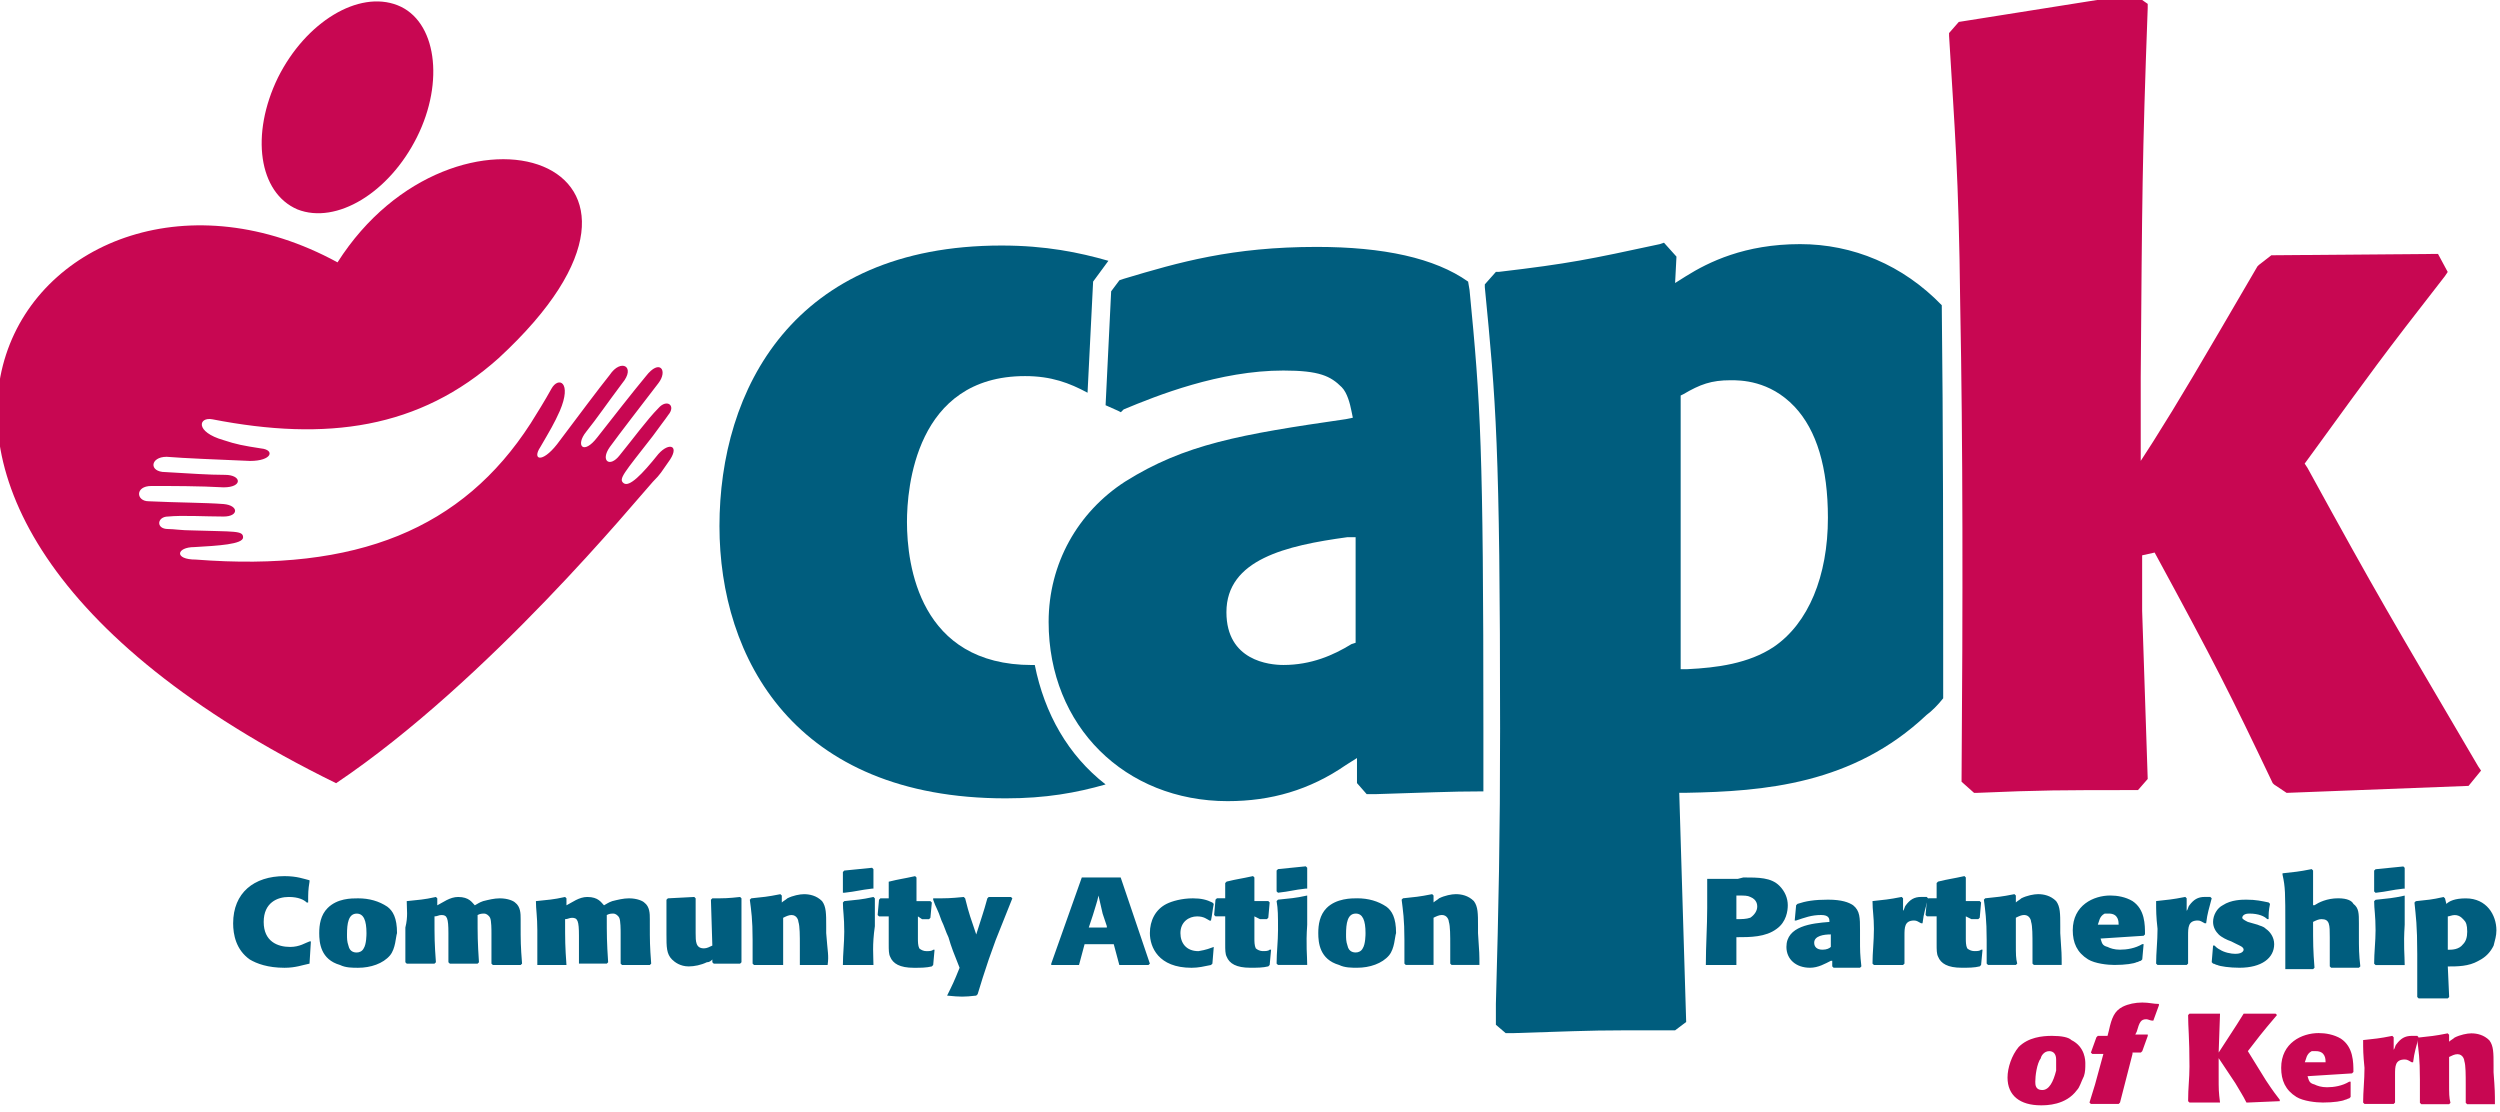 <svg width="98.121mm" height="43.628mm" version="1.1" viewBox="0 0 98.121 43.628" xmlns="http://www.w3.org/2000/svg">
	<defs>
		<clipPath id="j">
			<path transform="translate(-263.23,-42.396)" d="m245.23 36.868h44.375v19.936h-44.375z"/>
		</clipPath>
		<clipPath id="i">
			<path transform="translate(-269.25,-46.994)" d="m245.23 36.868h44.375v19.936h-44.375z"/>
		</clipPath>
		<clipPath id="h">
			<path transform="translate(-280.06,-42.689)" d="m245.23 36.868h44.375v19.936h-44.375z"/>
		</clipPath>
		<clipPath id="g">
			<path transform="translate(-254.87,-49)" d="m245.23 36.868h44.375v19.936h-44.375z"/>
		</clipPath>
		<clipPath id="f">
			<path transform="translate(-250.98,-39.485)" d="m245.23 36.868h44.375v19.936h-44.375z"/>
		</clipPath>
		<clipPath id="e">
			<path transform="translate(-267.61,-40.317)" d="m245.23 36.868h44.375v19.936h-44.375z"/>
		</clipPath>
		<clipPath id="d">
			<path transform="translate(-280.14,-40.317)" d="m245.23 36.868h44.375v19.936h-44.375z"/>
		</clipPath>
		<clipPath id="c">
			<path transform="translate(-287.84,-40.806)" d="m245.23 36.868h44.375v19.936h-44.375z"/>
		</clipPath>
		<clipPath id="b">
			<path transform="translate(-281.73,-37.797)" d="m245.23 36.868h44.375v19.936h-44.375z"/>
		</clipPath>
		<clipPath id="a">
			<path transform="translate(-289.46,-37.014)" d="m245.23 36.868h44.375v19.936h-44.375z"/>
		</clipPath>
	</defs>
	<g transform="translate(-116.95 -19.844)">
		<g transform="matrix(1.672 0 0 1.672 -430.42 -1138.4)">
			<path transform="matrix(1.333,0,0,-1.333,350.98,711.47)" d="m0 0c-3.718 0-5.039 2.471-5.039 4.794 0 2.398 1.296 4.941 4.966 4.941 0.782 0 1.369-0.122 1.883-0.269l-0.269-0.366-0.098-1.957c-0.318 0.171-0.636 0.293-1.101 0.293-1.932 0-2.079-1.981-2.079-2.568 0-0.759 0.22-2.52 2.202-2.52h0.049c0.171-0.856 0.587-1.59 1.247-2.103-0.514-0.147-1.052-0.245-1.761-0.245" clip-path="url(#j)" fill="#005d7e"/>
			<path transform="matrix(1.333,0,0,-1.333,359,705.34)" d="m0 0c-1.076-0.147-2.128-0.391-2.128-1.321 0-0.856 0.758-0.929 1.003-0.929 0.489 0 0.88 0.171 1.198 0.367l0.074 0.024v1.859zm-2.104-4.648c-1.81 0-3.155 1.321-3.155 3.156 0 1.027 0.514 1.932 1.345 2.47 1.052 0.661 2.03 0.832 3.89 1.101l0.122 0.025-0.025 0.122c-0.024 0.122-0.073 0.318-0.171 0.416-0.196 0.195-0.391 0.293-1.027 0.293-1.125 0-2.226-0.44-2.813-0.685l-0.049-0.049-0.049 0.025-0.22 0.098 0.098 2.006 0.146 0.195 0.074 0.025c0.978 0.293 1.908 0.562 3.4 0.562 1.174 0 2.079-0.195 2.666-0.611l0.025-0.147c0.195-2.006 0.244-2.764 0.244-7.754v-1.076c-0.611 0-1.052-0.025-1.908-0.049h-0.147l-0.171 0.195v0.441l-0.195-0.123c-0.636-0.44-1.321-0.636-2.08-0.636m8.855 7.412c-0.342 0-0.538-0.073-0.831-0.245l-0.049-0.024v-4.819h0.122c0.514 0.025 1.076 0.098 1.517 0.392 0.611 0.415 0.954 1.247 0.954 2.274 0 0.881-0.196 1.541-0.588 1.957-0.44 0.465-0.954 0.465-1.125 0.465m-4.134-11.35v0.367c0.049 1.761 0.074 2.935 0.074 4.843 0 5.015-0.074 5.773-0.269 7.779v0.049l0.195 0.22h0.049c1.248 0.147 1.59 0.22 2.838 0.489l0.073 0.025 0.22-0.245-0.024-0.465 0.195 0.123c0.392 0.244 1.028 0.562 2.006 0.562 0.93 0 1.81-0.367 2.495-1.076 0.025-2.128 0.025-4.403 0.025-6.922-0.098-0.123-0.196-0.221-0.294-0.294-1.296-1.223-2.862-1.345-4.232-1.37h-0.122l0.122-4.036-0.195-0.147h-0.881c-0.685 0-1.101-0.024-1.957-0.049h-0.146z" clip-path="url(#i)" fill="#005d7e"/>
			<path transform="matrix(1.333,0,0,-1.333,373.42,711.08)" d="m0 0v0.049c0.024 3.131 0.024 5.871-0.024 8.366-0.025 2.274-0.098 3.082-0.196 4.721v0.048l0.171 0.196 3.082 0.489 0.245-0.171v-0.073c-0.098-2.666-0.098-3.327-0.123-6.507v-1.468l0.221 0.343c0.464 0.734 0.807 1.321 1.834 3.082l0.025 0.025 0.22 0.171 2.935 0.024 0.171-0.318-0.049-0.073c-1.125-1.443-1.296-1.688-2.274-3.033l-0.196-0.269 0.049-0.074c1.247-2.275 1.443-2.593 3.008-5.259l0.049-0.073-0.22-0.269-3.204-0.123-0.22 0.147-0.025 0.025c-0.758 1.59-1.003 2.079-2.079 4.06l-0.22-0.049v-0.978l0.098-2.96-0.171-0.196h-0.049c-1.321 0-1.639 0-2.789-0.049h-0.049zm-27.201 11.35c-0.489-0.979-1.418-1.541-2.103-1.272-0.685 0.293-0.832 1.321-0.343 2.324 0.489 0.978 1.419 1.541 2.104 1.272s0.832-1.346 0.342-2.324" clip-path="url(#h)" fill="#c80752"/>
			<path transform="matrix(1.333,0,0,-1.333,339.83,702.67)" d="m0 0c0.122 0.196 0.245 0.391 0.367 0.612 0.122 0.22 0.367 0.122 0.147-0.392-0.098-0.22-0.172-0.342-0.343-0.636-0.147-0.22 0.025-0.293 0.294 0.049 0.367 0.489 0.734 0.979 0.929 1.223 0.196 0.294 0.465 0.147 0.22-0.147-0.293-0.391-0.44-0.611-0.636-0.856-0.195-0.244-0.048-0.416 0.196-0.098 0.269 0.343 0.612 0.783 0.856 1.077 0.245 0.318 0.392 0.098 0.22-0.123-0.318-0.415-0.66-0.856-0.856-1.125-0.171-0.244 0-0.367 0.172-0.147 0.22 0.269 0.489 0.636 0.684 0.832 0.147 0.171 0.318 0.049 0.172-0.122-0.049-0.074-0.147-0.196-0.269-0.367-0.514-0.661-0.612-0.758-0.514-0.832 0.098-0.073 0.318 0.147 0.611 0.514 0.196 0.22 0.392 0.147 0.172-0.147-0.123-0.171-0.123-0.196-0.269-0.342-0.27-0.294-2.887-3.498-5.578-5.308-10.371 5.087-5.136 11.986 0.025 9.172 2.055 3.229 6.653 1.835 2.837-1.687-1.394-1.248-3.033-1.468-5.039-1.077-0.244 0.049-0.318-0.22 0.196-0.367 0.22-0.073 0.343-0.097 0.661-0.146 0.244-0.025 0.195-0.22-0.196-0.22-0.563 0.024-1.174 0.048-1.468 0.073-0.293 0-0.318-0.269-0.024-0.269 0.44-0.025 0.758-0.049 1.052-0.049 0.293 0 0.318-0.22-0.025-0.22-0.416 0.024-0.929 0.024-1.272 0.024-0.293 0-0.269-0.269-0.049-0.269 0.489-0.024 1.003-0.024 1.321-0.049 0.269-0.024 0.269-0.22 0-0.22-0.318 0-0.734 0.025-0.978 0-0.196 0-0.22-0.22 0-0.22 0.098 0 0.244-0.024 0.416-0.024 0.758-0.025 0.905 0 0.905-0.123 0-0.122-0.441-0.147-0.857-0.171-0.318 0-0.366-0.22 0.025-0.22 2.837-0.22 4.696 0.538 5.895 2.397" clip-path="url(#g)" fill="#c80752"/>
			<g fill="#005d7e">
				<path transform="matrix(1.333,0,0,-1.333,334.64,715.35)" d="m0 0c-0.122-0.024-0.245-0.073-0.44-0.073-0.294 0-0.49 0.073-0.612 0.146-0.244 0.172-0.293 0.441-0.293 0.636 0 0.539 0.367 0.832 0.905 0.832 0.22 0 0.342-0.049 0.44-0.073v-0.025c-0.024-0.147-0.024-0.195-0.024-0.367h-0.025c-0.049 0.049-0.147 0.098-0.318 0.098-0.196 0-0.44-0.098-0.44-0.44 0-0.343 0.244-0.44 0.465-0.44 0.171 0 0.269 0.073 0.342 0.097h0.024zm0.832 0.881c-0.147 0-0.172-0.172-0.172-0.367 0-0.074 0-0.123 0.025-0.196 0.024-0.122 0.122-0.122 0.147-0.122 0.049 0 0.098 0.024 0.122 0.073 0.049 0.073 0.049 0.245 0.049 0.269 0 0.22-0.049 0.343-0.171 0.343m0.587-0.734c-0.123-0.147-0.343-0.22-0.563-0.22-0.098 0-0.22 0-0.318 0.049-0.342 0.097-0.367 0.391-0.367 0.562 0 0.147 0.025 0.318 0.147 0.44 0.171 0.172 0.416 0.172 0.538 0.172 0.196 0 0.367-0.049 0.514-0.147 0.098-0.073 0.171-0.196 0.171-0.465-0.024-0.073-0.024-0.269-0.122-0.391m0.293 0.954c0.22 0.024 0.294 0.024 0.514 0.073l0.024-0.024v-0.123c0.098 0.049 0.221 0.147 0.367 0.147 0.196 0 0.245-0.098 0.294-0.147 0.049 0.025 0.073 0.049 0.147 0.074 0.097 0.024 0.195 0.049 0.293 0.049 0.147 0 0.245-0.049 0.269-0.074 0.098-0.073 0.098-0.195 0.098-0.293v-0.074c0-0.318 0-0.391 0.025-0.709l-0.025-0.024h-0.489l-0.025 0.024v0.538c0 0.049 0 0.22-0.024 0.269-0.025 0.049-0.073 0.074-0.098 0.074-0.049 0-0.073 0-0.122-0.025 0-0.367 0-0.465 0.024-0.832l-0.024-0.024h-0.489l-0.025 0.024v0.514c0 0.269-0.024 0.318-0.122 0.318-0.049 0-0.074-0.024-0.123-0.024 0-0.392 0-0.465 0.025-0.808l-0.025-0.024h-0.489l-0.024 0.024v0.612c0.049 0.196 0.024 0.318 0.024 0.465m2.275 0c0.22 0.024 0.294 0.024 0.514 0.073l0.024-0.024v-0.123c0.098 0.049 0.22 0.147 0.367 0.147 0.196 0 0.245-0.098 0.294-0.147 0.049 0.025 0.073 0.049 0.146 0.074 0.098 0.024 0.196 0.049 0.294 0.049 0.147 0 0.245-0.049 0.269-0.074 0.098-0.073 0.098-0.195 0.098-0.293v-0.074c0-0.318 0-0.391 0.024-0.709l-0.024-0.024h-0.489l-0.025 0.024v0.538c0 0.049 0 0.22-0.024 0.269-0.025 0.049-0.074 0.074-0.098 0.074-0.049 0-0.073 0-0.122-0.025 0-0.367 0-0.465 0.024-0.832l-0.024-0.024h-0.49v0.489c0 0.269-0.024 0.318-0.122 0.318-0.049 0-0.073-0.024-0.122-0.024 0-0.392 0-0.465 0.024-0.807h-0.513v0.611c0 0.245-0.025 0.367-0.025 0.514m3.107-1.028c-0.025-0.024-0.049-0.049-0.098-0.049-0.098-0.048-0.22-0.073-0.318-0.073-0.147 0-0.245 0.073-0.294 0.122-0.098 0.098-0.098 0.221-0.098 0.441v0.611l0.025 0.025 0.465 0.024 0.024-0.024v-0.612c0-0.147 0-0.269 0.147-0.269 0.049 0 0.098 0.025 0.147 0.049l-0.025 0.807 0.025 0.025c0.22 0 0.269 0 0.489 0.024l0.024-0.024v-1.126l-0.024-0.024h-0.465l-0.024 0.024zm2.03-0.097h-0.489v0.342c0 0.171 0 0.342-0.025 0.416 0 0.024-0.024 0.122-0.122 0.122-0.049 0-0.098-0.024-0.147-0.049v-0.831h-0.513l-0.025 0.024v0.416c0 0.367-0.024 0.514-0.049 0.709l0.025 0.025c0.22 0.024 0.269 0.024 0.513 0.073l0.025-0.024v-0.123c0.024 0.025 0.073 0.049 0.098 0.074 0.097 0.049 0.22 0.073 0.293 0.073 0.098 0 0.22-0.024 0.318-0.122 0.073-0.098 0.073-0.22 0.073-0.441v-0.122c0.025-0.342 0.049-0.391 0.025-0.562m0.783 1.345c-0.22-0.025-0.269-0.049-0.49-0.073h-0.024v0.366l0.024 0.025 0.49 0.049 0.024-0.025v-0.342zm0.024-1.345h-0.538c0 0.195 0.024 0.391 0.024 0.587 0 0.269-0.024 0.367-0.024 0.513l0.024 0.025c0.221 0.024 0.294 0.024 0.514 0.073l0.025-0.024v-0.49c-0.049-0.342-0.025-0.513-0.025-0.684m0.783 0.856v-0.392c0-0.049 0-0.122 0.024-0.171 0.025-0.024 0.074-0.049 0.123-0.049s0.098 0 0.122 0.025h0.024l-0.024-0.269-0.024-0.025c-0.098-0.024-0.196-0.024-0.318-0.024-0.245 0-0.367 0.073-0.416 0.195-0.025 0.049-0.025 0.123-0.025 0.22v0.49h-0.171l-0.024 0.024 0.024 0.269 0.024 0.025h0.147v0.293c0.196 0.049 0.245 0.049 0.465 0.098l0.024-0.024v-0.416h0.245l0.025-0.025-0.025-0.269-0.024-0.024h-0.123zm0.514-1.395c0.097 0.196 0.122 0.245 0.22 0.49-0.098 0.244-0.147 0.367-0.196 0.538-0.049 0.098-0.073 0.195-0.122 0.293-0.074 0.22-0.098 0.22-0.147 0.367v0.025c0.245 0 0.294 0 0.538 0.024l0.025-0.024c0.073-0.294 0.097-0.343 0.195-0.636 0.098 0.318 0.123 0.367 0.196 0.636l0.024 0.024h0.392l0.024-0.024-0.293-0.734-0.123-0.343c-0.097-0.293-0.122-0.367-0.195-0.611l-0.025-0.025c-0.22-0.024-0.269-0.024-0.513 0m2.813 1.223-0.074 0.221-0.073 0.318c-0.025-0.123-0.049-0.172-0.098-0.343l-0.073-0.22h0.318zm-0.392-0.318-0.098-0.366h-0.489v0.024l0.538 1.517h0.685l0.514-1.517-0.025-0.024h-0.513l-0.098 0.366zm2.275-0.048-0.024-0.294-0.025-0.024c-0.122-0.025-0.22-0.049-0.342-0.049-0.587 0-0.734 0.367-0.734 0.611 0 0.22 0.098 0.416 0.293 0.514 0.098 0.049 0.27 0.098 0.465 0.098 0.147 0 0.245-0.025 0.343-0.074l0.024-0.024c-0.024-0.122-0.024-0.171-0.049-0.294h-0.024c-0.049 0.025-0.098 0.074-0.22 0.074-0.147 0-0.294-0.098-0.294-0.294 0-0.171 0.098-0.318 0.318-0.318 0.147 0.025 0.196 0.049 0.269 0.074" clip-path="url(#f)"/>
				<path transform="matrix(1.333,0,0,-1.333,356.82,714.24)" d="m0 0v-0.391c0-0.049 0-0.123 0.024-0.172 0.025-0.024 0.074-0.049 0.123-0.049s0.098 0 0.122 0.025h0.025l-0.025-0.269-0.024-0.025c-0.098-0.024-0.196-0.024-0.318-0.024-0.245 0-0.367 0.073-0.416 0.196-0.025 0.049-0.025 0.122-0.025 0.22v0.489h-0.171l-0.024 0.024 0.024 0.27 0.025 0.024h0.146v0.269l0.025 0.025c0.195 0.048 0.244 0.048 0.465 0.097l0.024-0.024v-0.416h0.245l0.024-0.024-0.024-0.269-0.025-0.025h-0.122zm0.905 0.489c-0.22-0.024-0.269-0.049-0.489-0.073l-0.025 0.024v0.367l0.025 0.025 0.489 0.049 0.025-0.025v-0.367zm0.025-1.345h-0.514l-0.025 0.024c0 0.196 0.025 0.392 0.025 0.587 0 0.269 0 0.367-0.025 0.514l0.025 0.025c0.22 0.024 0.293 0.024 0.514 0.073v-0.514c-0.025-0.367 0-0.538 0-0.709m0.856 0.905c-0.147 0-0.172-0.171-0.172-0.367 0-0.073 0-0.122 0.025-0.196 0.024-0.122 0.122-0.122 0.147-0.122 0.049 0 0.098 0.024 0.122 0.073 0.049 0.074 0.049 0.245 0.049 0.269 0 0.221-0.049 0.343-0.171 0.343m0.587-0.734c-0.123-0.147-0.343-0.22-0.563-0.22-0.098 0-0.22 0-0.318 0.049-0.342 0.098-0.367 0.391-0.367 0.562 0 0.147 0.025 0.318 0.147 0.441 0.171 0.171 0.44 0.171 0.538 0.171 0.196 0 0.367-0.049 0.514-0.147 0.098-0.073 0.171-0.195 0.171-0.465-0.024-0.073-0.024-0.269-0.122-0.391m1.59-0.171h-0.49l-0.024 0.024v0.318c0 0.172 0 0.343-0.024 0.416 0 0.025-0.025 0.122-0.123 0.122-0.049 0-0.098-0.024-0.147-0.048v-0.832h-0.489l-0.024 0.024v0.416c0 0.367-0.025 0.514-0.049 0.71l0.024 0.024c0.22 0.024 0.269 0.024 0.514 0.073l0.024-0.024v-0.122c0.025 0.024 0.074 0.049 0.098 0.073 0.098 0.049 0.22 0.073 0.294 0.073 0.098 0 0.22-0.024 0.318-0.122 0.073-0.098 0.073-0.22 0.073-0.44v-0.123c0.025-0.342 0.025-0.391 0.025-0.562m4.525 0.807c0.098 0 0.171 0 0.245 0.025 0.073 0.048 0.122 0.122 0.122 0.195 0 0.025 0 0.123-0.122 0.171-0.049 0.025-0.098 0.025-0.245 0.025zm0.122 0.734c0.269 0 0.49 0 0.636-0.147 0.098-0.098 0.147-0.22 0.147-0.342 0-0.098-0.024-0.294-0.196-0.416-0.195-0.147-0.464-0.147-0.709-0.147v-0.489h-0.538c0 0.342 0.024 0.685 0.024 1.003v0.513h0.538zm1.541-1.003c-0.122 0-0.293-0.024-0.293-0.147 0-0.073 0.049-0.122 0.147-0.122 0.073 0 0.122 0.024 0.146 0.049zm0-0.465c-0.098-0.049-0.22-0.122-0.367-0.122-0.244 0-0.415 0.147-0.415 0.367 0 0.367 0.44 0.416 0.758 0.44 0 0.049 0 0.122-0.147 0.122-0.171 0-0.293-0.048-0.44-0.097h-0.025l0.025 0.269 0.024 0.024c0.147 0.049 0.294 0.074 0.538 0.074 0.245 0 0.367-0.049 0.441-0.098 0.122-0.098 0.122-0.22 0.122-0.441v-0.146c0-0.221 0-0.269 0.024-0.49l-0.024-0.024h-0.465l-0.024 0.024v0.098zm0.734 1.052c0.22 0.025 0.269 0.025 0.514 0.073l0.024-0.024v-0.22c0.025 0.024 0.025 0.073 0.049 0.098 0.074 0.098 0.147 0.146 0.269 0.146h0.098l0.025-0.024c-0.049-0.196-0.074-0.245-0.098-0.44h-0.025c-0.049 0.024-0.073 0.049-0.122 0.049-0.171 0-0.171-0.123-0.171-0.269v-0.49l-0.025-0.024h-0.513l-0.025 0.024c0 0.196 0.025 0.392 0.025 0.612s-0.025 0.318-0.025 0.489" clip-path="url(#e)"/>
				<path transform="matrix(1.333,0,0,-1.333,373.52,714.24)" d="m0 0v-0.391c0-0.049 0-0.123 0.024-0.172 0.025-0.024 0.074-0.049 0.123-0.049s0.098 0 0.122 0.025h0.025l-0.025-0.269-0.024-0.025c-0.098-0.024-0.196-0.024-0.318-0.024-0.245 0-0.367 0.073-0.416 0.196-0.025 0.049-0.025 0.122-0.025 0.22v0.489h-0.171l-0.024 0.024 0.024 0.27 0.025 0.024h0.146v0.269l0.025 0.025c0.195 0.048 0.244 0.048 0.465 0.097l0.024-0.024v-0.416h0.245l0.024-0.024-0.024-0.269-0.025-0.025h-0.122zm1.688-0.856h-0.489l-0.025 0.024v0.318c0 0.172 0 0.343-0.024 0.416 0 0.025-0.025 0.122-0.123 0.122-0.049 0-0.097-0.024-0.146-0.048v-0.441c0-0.22 0-0.269 0.024-0.367l-0.024-0.024h-0.49l-0.024 0.024v0.416c0 0.367-0.025 0.514-0.049 0.71l0.024 0.024c0.221 0.024 0.27 0.024 0.514 0.073l0.025-0.024v-0.122c0.024 0.024 0.073 0.049 0.097 0.073 0.098 0.049 0.221 0.073 0.294 0.073 0.098 0 0.22-0.024 0.318-0.122 0.073-0.098 0.073-0.22 0.073-0.44v-0.123c0.025-0.342 0.025-0.391 0.025-0.562m1.003 0.709c0 0.049 0 0.196-0.172 0.196h-0.073c-0.098-0.049-0.098-0.147-0.122-0.196zm-0.318-0.244c0.024-0.074 0.024-0.123 0.122-0.147 0.049-0.025 0.122-0.049 0.22-0.049 0.122 0 0.269 0.024 0.392 0.098h0.024l-0.024-0.269-0.025-0.025c-0.024 0-0.049-0.024-0.073-0.024-0.049-0.025-0.196-0.049-0.392-0.049-0.122 0-0.342 0.024-0.464 0.098-0.196 0.122-0.27 0.293-0.27 0.513 0 0.441 0.367 0.612 0.661 0.612 0.122 0 0.269-0.025 0.391-0.098 0.22-0.147 0.22-0.416 0.22-0.587l-0.024-0.024zm0.978 0.66c0.22 0.025 0.269 0.025 0.514 0.073l0.024-0.024v-0.22c0.025 0.024 0.025 0.073 0.049 0.098 0.074 0.098 0.147 0.146 0.269 0.146h0.098l0.025-0.024c-0.049-0.196-0.074-0.245-0.098-0.44h-0.025c-0.049 0.024-0.073 0.049-0.122 0.049-0.171 0-0.171-0.123-0.171-0.269v-0.49l-0.025-0.024h-0.513l-0.025 0.024c0 0.196 0.025 0.392 0.025 0.612-0.025 0.22-0.025 0.318-0.025 0.489m1.786-0.416c0.049-0.024 0.098-0.024 0.147-0.073 0.073-0.049 0.146-0.147 0.146-0.269 0-0.245-0.22-0.416-0.611-0.416-0.171 0-0.343 0.024-0.392 0.049-0.024 0-0.048 0.024-0.073 0.024l-0.024 0.025 0.024 0.293h0.025c0.024-0.024 0.048-0.049 0.097-0.073 0.074-0.049 0.196-0.073 0.269-0.073 0.147 0 0.147 0.073 0.147 0.073 0 0.049-0.073 0.073-0.122 0.098l-0.098 0.049c-0.073 0.024-0.171 0.073-0.22 0.122s-0.098 0.122-0.098 0.22c0 0.122 0.073 0.245 0.171 0.294 0.147 0.098 0.343 0.098 0.416 0.098 0.171 0 0.269-0.025 0.391-0.049l0.025-0.025c-0.025-0.122-0.025-0.171-0.025-0.269h-0.024c-0.049 0.049-0.147 0.098-0.318 0.098-0.122 0-0.122-0.073-0.122-0.073 0-0.025 0.049-0.049 0.098-0.074zm1.003 0.343c0.073 0.049 0.22 0.122 0.416 0.122 0.171 0 0.244-0.049 0.269-0.098 0.097-0.073 0.097-0.171 0.097-0.342v-0.172c0-0.293 0-0.366 0.025-0.587l-0.025-0.024h-0.489l-0.024 0.024v0.514c0 0.22 0 0.318-0.147 0.318-0.049 0-0.098-0.024-0.147-0.049 0-0.391 0-0.489 0.025-0.807l-0.025-0.025h-0.489v0.759c0 0.587 0 0.685-0.049 0.905v0.024c0.22 0.025 0.269 0.025 0.514 0.074l0.024-0.025v-0.611z" clip-path="url(#d)"/>
				<path transform="matrix(1.333,0,0,-1.333,383.79,713.59)" d="m0 0c-0.22-0.024-0.269-0.049-0.489-0.073l-0.025 0.024v0.367l0.025 0.024 0.489 0.049 0.024-0.024v-0.367zm0.024-1.345h-0.513l-0.025 0.024c0 0.196 0.025 0.391 0.025 0.587 0 0.269-0.025 0.367-0.025 0.514l0.025 0.024c0.22 0.025 0.293 0.025 0.513 0.074v-0.514c-0.024-0.367 0-0.538 0-0.709m0.759 0.269c0.073 0 0.195 0 0.269 0.098 0.049 0.048 0.073 0.122 0.073 0.22 0 0.122-0.024 0.171-0.049 0.195-0.024 0.025-0.073 0.098-0.171 0.098-0.049 0-0.098-0.024-0.122-0.024zm-0.025 0.807c0.049 0.049 0.147 0.098 0.343 0.098 0.367 0 0.538-0.294 0.538-0.563 0-0.098-0.025-0.171-0.049-0.269-0.049-0.098-0.122-0.196-0.269-0.269-0.171-0.098-0.367-0.098-0.538-0.098l0.024-0.538-0.024-0.024h-0.514l-0.024 0.024v0.758c0 0.514-0.025 0.661-0.049 0.905l0.024 0.025c0.22 0.024 0.269 0.024 0.489 0.073l0.025-0.024z" clip-path="url(#c)"/>
			</g>
			<path transform="matrix(1.333,0,0,-1.333,375.64,717.6)" d="m0 0c0 0.098-0.049 0.147-0.122 0.147-0.098 0-0.147-0.098-0.147-0.123-0.073-0.097-0.098-0.318-0.098-0.415 0-0.049 0-0.147 0.122-0.147 0.123 0 0.196 0.147 0.245 0.342v0.196m0.367-0.538c-0.196-0.269-0.538-0.269-0.636-0.269-0.367 0-0.587 0.171-0.587 0.489 0 0.171 0.073 0.391 0.196 0.538 0.171 0.171 0.415 0.196 0.587 0.196 0.171 0 0.293-0.025 0.342-0.074 0.245-0.122 0.245-0.366 0.245-0.415 0-0.074 0-0.147-0.025-0.221-0.049-0.097-0.073-0.195-0.122-0.244m0.978 0.636c-0.098-0.392-0.122-0.465-0.22-0.856l-0.024-0.025h-0.489l-0.025 0.025 0.098 0.318 0.147 0.538h-0.196l-0.024 0.024 0.097 0.269 0.025 0.025h0.171l0.025 0.098c0.048 0.22 0.097 0.342 0.244 0.416 0.098 0.048 0.22 0.073 0.343 0.073 0.122 0 0.195-0.025 0.293-0.025v-0.024l-0.098-0.269h-0.024c-0.025 0-0.074 0.024-0.098 0.024-0.098 0-0.122-0.049-0.171-0.22l-0.025-0.049h0.22v-0.024l-0.097-0.269-0.025-0.025h-0.147zm1.517-0.074v-0.318c0-0.244 0-0.269 0.024-0.464h-0.538l-0.024 0.024c0 0.245 0.024 0.392 0.024 0.612 0 0.513-0.024 0.685-0.024 0.905l0.024 0.024h0.538l-0.024-0.685 0.318 0.49 0.122 0.195h0.563l0.024-0.024c-0.293-0.343-0.342-0.416-0.513-0.636l0.318-0.514c0.146-0.22 0.171-0.245 0.244-0.342v-0.025l-0.562-0.024h-0.025c-0.073 0.146-0.098 0.171-0.196 0.342zm1.883-0.073c0 0.049 0 0.196-0.171 0.196h-0.073c-0.098-0.049-0.098-0.147-0.122-0.196zm-0.318-0.245c0.025-0.073 0.025-0.122 0.123-0.146 0.049-0.025 0.122-0.049 0.22-0.049 0.122 0 0.269 0.024 0.391 0.098h0.025v-0.269l-0.025-0.025c-0.024 0-0.049-0.024-0.073-0.024-0.049-0.025-0.196-0.049-0.391-0.049-0.123 0-0.343 0.024-0.465 0.098-0.196 0.122-0.269 0.293-0.269 0.513 0 0.441 0.367 0.612 0.66 0.612 0.122 0 0.269-0.025 0.391-0.098 0.221-0.147 0.221-0.416 0.221-0.587l-0.025-0.025zm0.979 0.636c0.22 0.025 0.269 0.025 0.514 0.074l0.024-0.025v-0.22c0.024 0.025 0.024 0.074 0.049 0.098 0.073 0.098 0.147 0.147 0.269 0.147h0.098l0.024-0.025c-0.049-0.195-0.073-0.244-0.098-0.44h-0.024c-0.049 0.025-0.073 0.049-0.122 0.049-0.172 0-0.172-0.122-0.172-0.269v-0.489l-0.024-0.025h-0.514l-0.024 0.025c0 0.195 0.024 0.391 0.024 0.611-0.024 0.245-0.024 0.318-0.024 0.489" clip-path="url(#b)" fill="#c80752"/>
			<path transform="matrix(1.333,0,0,-1.333,385.94,718.65)" d="m0 0h-0.489l-0.025 0.024v0.318c0 0.172 0 0.343-0.024 0.416 0 0.025-0.025 0.123-0.122 0.123-0.049 0-0.098-0.025-0.147-0.049v-0.441c0-0.22 0-0.269 0.024-0.367l-0.024-0.024h-0.489l-0.025 0.024v0.416c0 0.367-0.024 0.514-0.049 0.71l0.025 0.024c0.22 0.025 0.269 0.025 0.513 0.074l0.025-0.025v-0.122c0.024 0.024 0.073 0.049 0.098 0.073 0.097 0.049 0.22 0.074 0.293 0.074 0.098 0 0.22-0.025 0.318-0.123 0.074-0.098 0.074-0.22 0.074-0.44v-0.122c0.024-0.318 0.024-0.367 0.024-0.563" clip-path="url(#a)" fill="#c80752"/>
		</g>
	</g>
</svg>
